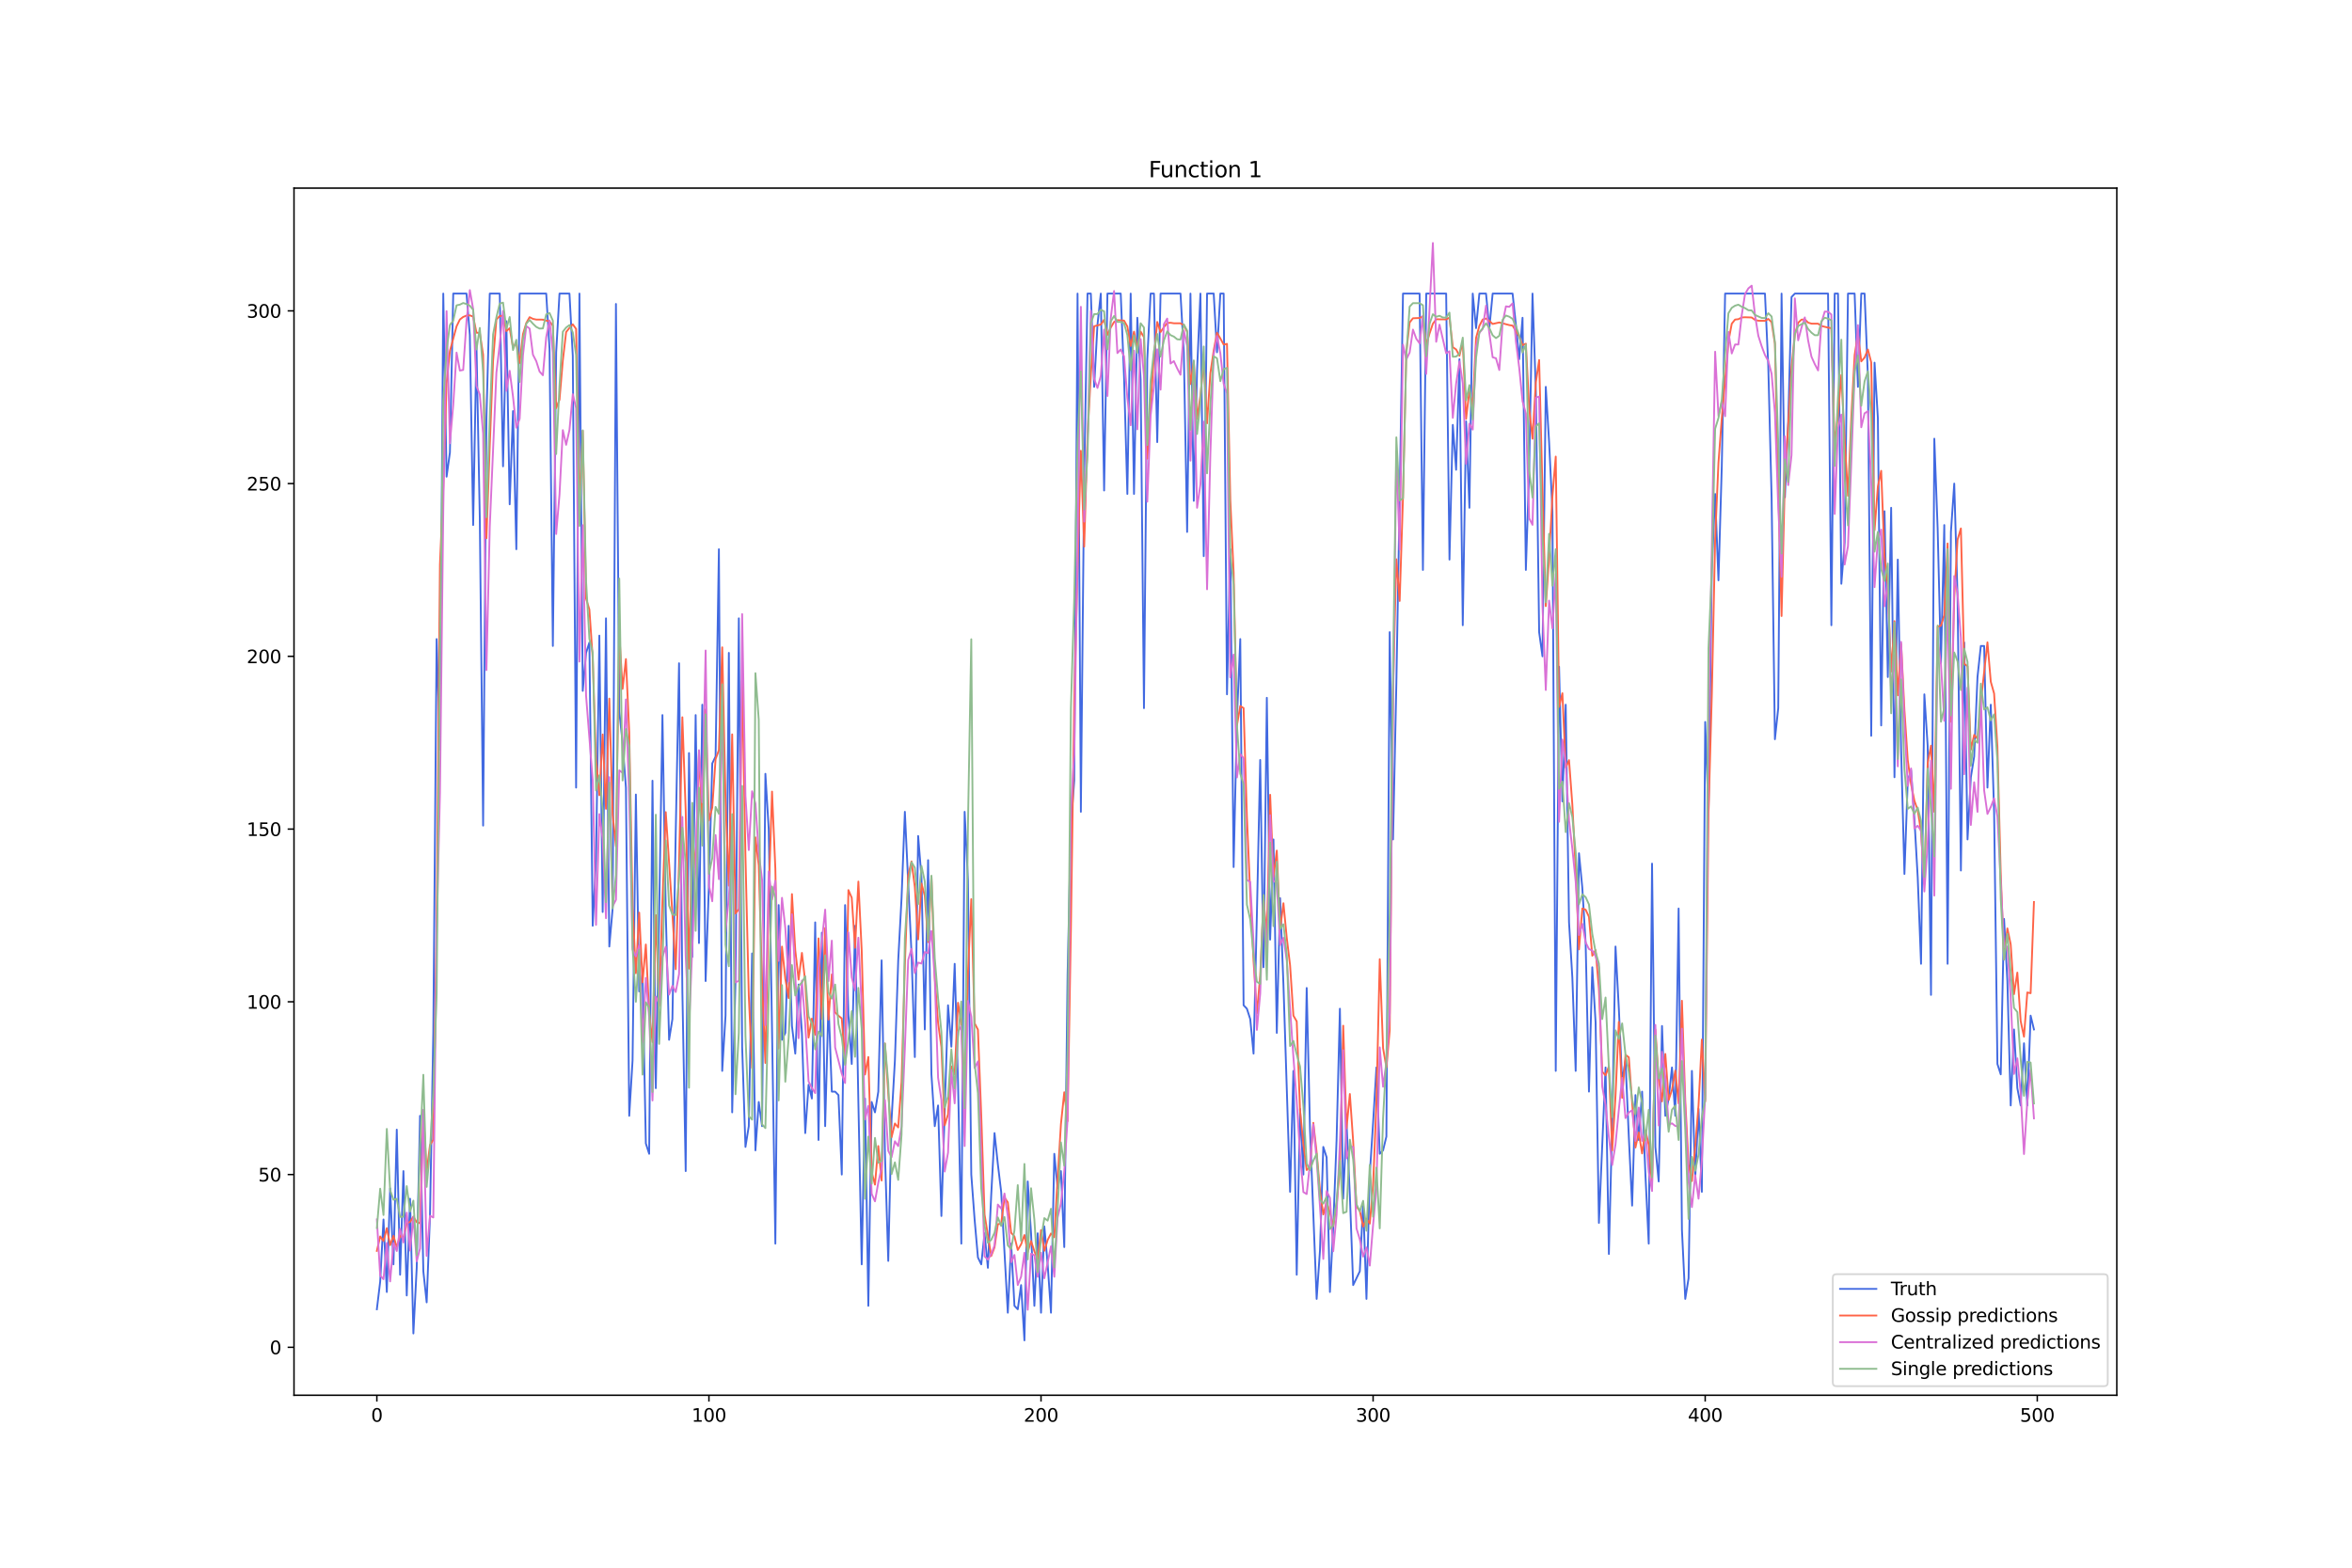 <?xml version="1.0" encoding="utf-8" standalone="no"?>
<!DOCTYPE svg PUBLIC "-//W3C//DTD SVG 1.1//EN"
  "http://www.w3.org/Graphics/SVG/1.1/DTD/svg11.dtd">
<svg xmlns:xlink="http://www.w3.org/1999/xlink" width="1296pt" height="864pt" viewBox="0 0 1296 864" xmlns="http://www.w3.org/2000/svg" version="1.1">
 <defs>
  <style type="text/css">*{stroke-linejoin: round; stroke-linecap: butt}</style>
 </defs>
 <g id="figure_1">
  <g id="patch_1">
   <path d="M 0 864 
L 1296 864 
L 1296 0 
L 0 0 
z
" style="fill: #ffffff"/>
  </g>
  <g id="axes_1">
   <g id="patch_2">
    <path d="M 162 768.96 
L 1166.4 768.96 
L 1166.4 103.68 
L 162 103.68 
z
" style="fill: #ffffff"/>
   </g>
   <g id="matplotlib.axis_1">
    <g id="xtick_1">
     <g id="line2d_1">
      <defs>
       <path id="m1a3f1b894c" d="M 0 0 
L 0 3.5 
" style="stroke: #000000; stroke-width: 0.8"/>
      </defs>
      <g>
       <use xlink:href="#m1a3f1b894c" x="207.655" y="768.96" style="stroke: #000000; stroke-width: 0.8"/>
      </g>
     </g>
     <g id="text_1">
      <!-- 0 -->
      <g transform="translate(204.473 783.558) scale(0.1 -0.1)">
       <defs>
        <path id="DejaVuSans-30" d="M 2034 4250 
Q 1547 4250 1301 3770 
Q 1056 3291 1056 2328 
Q 1056 1369 1301 889 
Q 1547 409 2034 409 
Q 2525 409 2770 889 
Q 3016 1369 3016 2328 
Q 3016 3291 2770 3770 
Q 2525 4250 2034 4250 
z
M 2034 4750 
Q 2819 4750 3233 4129 
Q 3647 3509 3647 2328 
Q 3647 1150 3233 529 
Q 2819 -91 2034 -91 
Q 1250 -91 836 529 
Q 422 1150 422 2328 
Q 422 3509 836 4129 
Q 1250 4750 2034 4750 
z
" transform="scale(0.016)"/>
       </defs>
       <use xlink:href="#DejaVuSans-30"/>
      </g>
     </g>
    </g>
    <g id="xtick_2">
     <g id="line2d_2">
      <g>
       <use xlink:href="#m1a3f1b894c" x="390.639" y="768.96" style="stroke: #000000; stroke-width: 0.8"/>
      </g>
     </g>
     <g id="text_2">
      <!-- 100 -->
      <g transform="translate(381.095 783.558) scale(0.1 -0.1)">
       <defs>
        <path id="DejaVuSans-31" d="M 794 531 
L 1825 531 
L 1825 4091 
L 703 3866 
L 703 4441 
L 1819 4666 
L 2450 4666 
L 2450 531 
L 3481 531 
L 3481 0 
L 794 0 
L 794 531 
z
" transform="scale(0.016)"/>
       </defs>
       <use xlink:href="#DejaVuSans-31"/>
       <use xlink:href="#DejaVuSans-30" x="63.623"/>
       <use xlink:href="#DejaVuSans-30" x="127.246"/>
      </g>
     </g>
    </g>
    <g id="xtick_3">
     <g id="line2d_3">
      <g>
       <use xlink:href="#m1a3f1b894c" x="573.623" y="768.96" style="stroke: #000000; stroke-width: 0.8"/>
      </g>
     </g>
     <g id="text_3">
      <!-- 200 -->
      <g transform="translate(564.079 783.558) scale(0.1 -0.1)">
       <defs>
        <path id="DejaVuSans-32" d="M 1228 531 
L 3431 531 
L 3431 0 
L 469 0 
L 469 531 
Q 828 903 1448 1529 
Q 2069 2156 2228 2338 
Q 2531 2678 2651 2914 
Q 2772 3150 2772 3378 
Q 2772 3750 2511 3984 
Q 2250 4219 1831 4219 
Q 1534 4219 1204 4116 
Q 875 4013 500 3803 
L 500 4441 
Q 881 4594 1212 4672 
Q 1544 4750 1819 4750 
Q 2544 4750 2975 4387 
Q 3406 4025 3406 3419 
Q 3406 3131 3298 2873 
Q 3191 2616 2906 2266 
Q 2828 2175 2409 1742 
Q 1991 1309 1228 531 
z
" transform="scale(0.016)"/>
       </defs>
       <use xlink:href="#DejaVuSans-32"/>
       <use xlink:href="#DejaVuSans-30" x="63.623"/>
       <use xlink:href="#DejaVuSans-30" x="127.246"/>
      </g>
     </g>
    </g>
    <g id="xtick_4">
     <g id="line2d_4">
      <g>
       <use xlink:href="#m1a3f1b894c" x="756.607" y="768.96" style="stroke: #000000; stroke-width: 0.8"/>
      </g>
     </g>
     <g id="text_4">
      <!-- 300 -->
      <g transform="translate(747.063 783.558) scale(0.1 -0.1)">
       <defs>
        <path id="DejaVuSans-33" d="M 2597 2516 
Q 3050 2419 3304 2112 
Q 3559 1806 3559 1356 
Q 3559 666 3084 287 
Q 2609 -91 1734 -91 
Q 1441 -91 1130 -33 
Q 819 25 488 141 
L 488 750 
Q 750 597 1062 519 
Q 1375 441 1716 441 
Q 2309 441 2620 675 
Q 2931 909 2931 1356 
Q 2931 1769 2642 2001 
Q 2353 2234 1838 2234 
L 1294 2234 
L 1294 2753 
L 1863 2753 
Q 2328 2753 2575 2939 
Q 2822 3125 2822 3475 
Q 2822 3834 2567 4026 
Q 2313 4219 1838 4219 
Q 1578 4219 1281 4162 
Q 984 4106 628 3988 
L 628 4550 
Q 988 4650 1302 4700 
Q 1616 4750 1894 4750 
Q 2613 4750 3031 4423 
Q 3450 4097 3450 3541 
Q 3450 3153 3228 2886 
Q 3006 2619 2597 2516 
z
" transform="scale(0.016)"/>
       </defs>
       <use xlink:href="#DejaVuSans-33"/>
       <use xlink:href="#DejaVuSans-30" x="63.623"/>
       <use xlink:href="#DejaVuSans-30" x="127.246"/>
      </g>
     </g>
    </g>
    <g id="xtick_5">
     <g id="line2d_5">
      <g>
       <use xlink:href="#m1a3f1b894c" x="939.591" y="768.96" style="stroke: #000000; stroke-width: 0.8"/>
      </g>
     </g>
     <g id="text_5">
      <!-- 400 -->
      <g transform="translate(930.047 783.558) scale(0.1 -0.1)">
       <defs>
        <path id="DejaVuSans-34" d="M 2419 4116 
L 825 1625 
L 2419 1625 
L 2419 4116 
z
M 2253 4666 
L 3047 4666 
L 3047 1625 
L 3713 1625 
L 3713 1100 
L 3047 1100 
L 3047 0 
L 2419 0 
L 2419 1100 
L 313 1100 
L 313 1709 
L 2253 4666 
z
" transform="scale(0.016)"/>
       </defs>
       <use xlink:href="#DejaVuSans-34"/>
       <use xlink:href="#DejaVuSans-30" x="63.623"/>
       <use xlink:href="#DejaVuSans-30" x="127.246"/>
      </g>
     </g>
    </g>
    <g id="xtick_6">
     <g id="line2d_6">
      <g>
       <use xlink:href="#m1a3f1b894c" x="1122.575" y="768.96" style="stroke: #000000; stroke-width: 0.8"/>
      </g>
     </g>
     <g id="text_6">
      <!-- 500 -->
      <g transform="translate(1113.032 783.558) scale(0.1 -0.1)">
       <defs>
        <path id="DejaVuSans-35" d="M 691 4666 
L 3169 4666 
L 3169 4134 
L 1269 4134 
L 1269 2991 
Q 1406 3038 1543 3061 
Q 1681 3084 1819 3084 
Q 2600 3084 3056 2656 
Q 3513 2228 3513 1497 
Q 3513 744 3044 326 
Q 2575 -91 1722 -91 
Q 1428 -91 1123 -41 
Q 819 9 494 109 
L 494 744 
Q 775 591 1075 516 
Q 1375 441 1709 441 
Q 2250 441 2565 725 
Q 2881 1009 2881 1497 
Q 2881 1984 2565 2268 
Q 2250 2553 1709 2553 
Q 1456 2553 1204 2497 
Q 953 2441 691 2322 
L 691 4666 
z
" transform="scale(0.016)"/>
       </defs>
       <use xlink:href="#DejaVuSans-35"/>
       <use xlink:href="#DejaVuSans-30" x="63.623"/>
       <use xlink:href="#DejaVuSans-30" x="127.246"/>
      </g>
     </g>
    </g>
   </g>
   <g id="matplotlib.axis_2">
    <g id="ytick_1">
     <g id="line2d_7">
      <defs>
       <path id="mc09dfc2cda" d="M 0 0 
L -3.5 0 
" style="stroke: #000000; stroke-width: 0.8"/>
      </defs>
      <g>
       <use xlink:href="#mc09dfc2cda" x="162" y="742.528" style="stroke: #000000; stroke-width: 0.8"/>
      </g>
     </g>
     <g id="text_7">
      <!-- 0 -->
      <g transform="translate(148.637 746.327) scale(0.1 -0.1)">
       <use xlink:href="#DejaVuSans-30"/>
      </g>
     </g>
    </g>
    <g id="ytick_2">
     <g id="line2d_8">
      <g>
       <use xlink:href="#mc09dfc2cda" x="162" y="647.327" style="stroke: #000000; stroke-width: 0.8"/>
      </g>
     </g>
     <g id="text_8">
      <!-- 50 -->
      <g transform="translate(142.275 651.126) scale(0.1 -0.1)">
       <use xlink:href="#DejaVuSans-35"/>
       <use xlink:href="#DejaVuSans-30" x="63.623"/>
      </g>
     </g>
    </g>
    <g id="ytick_3">
     <g id="line2d_9">
      <g>
       <use xlink:href="#mc09dfc2cda" x="162" y="552.126" style="stroke: #000000; stroke-width: 0.8"/>
      </g>
     </g>
     <g id="text_9">
      <!-- 100 -->
      <g transform="translate(135.912 555.925) scale(0.1 -0.1)">
       <use xlink:href="#DejaVuSans-31"/>
       <use xlink:href="#DejaVuSans-30" x="63.623"/>
       <use xlink:href="#DejaVuSans-30" x="127.246"/>
      </g>
     </g>
    </g>
    <g id="ytick_4">
     <g id="line2d_10">
      <g>
       <use xlink:href="#mc09dfc2cda" x="162" y="456.924" style="stroke: #000000; stroke-width: 0.8"/>
      </g>
     </g>
     <g id="text_10">
      <!-- 150 -->
      <g transform="translate(135.912 460.724) scale(0.1 -0.1)">
       <use xlink:href="#DejaVuSans-31"/>
       <use xlink:href="#DejaVuSans-35" x="63.623"/>
       <use xlink:href="#DejaVuSans-30" x="127.246"/>
      </g>
     </g>
    </g>
    <g id="ytick_5">
     <g id="line2d_11">
      <g>
       <use xlink:href="#mc09dfc2cda" x="162" y="361.723" style="stroke: #000000; stroke-width: 0.8"/>
      </g>
     </g>
     <g id="text_11">
      <!-- 200 -->
      <g transform="translate(135.912 365.523) scale(0.1 -0.1)">
       <use xlink:href="#DejaVuSans-32"/>
       <use xlink:href="#DejaVuSans-30" x="63.623"/>
       <use xlink:href="#DejaVuSans-30" x="127.246"/>
      </g>
     </g>
    </g>
    <g id="ytick_6">
     <g id="line2d_12">
      <g>
       <use xlink:href="#mc09dfc2cda" x="162" y="266.522" style="stroke: #000000; stroke-width: 0.8"/>
      </g>
     </g>
     <g id="text_12">
      <!-- 250 -->
      <g transform="translate(135.912 270.321) scale(0.1 -0.1)">
       <use xlink:href="#DejaVuSans-32"/>
       <use xlink:href="#DejaVuSans-35" x="63.623"/>
       <use xlink:href="#DejaVuSans-30" x="127.246"/>
      </g>
     </g>
    </g>
    <g id="ytick_7">
     <g id="line2d_13">
      <g>
       <use xlink:href="#mc09dfc2cda" x="162" y="171.321" style="stroke: #000000; stroke-width: 0.8"/>
      </g>
     </g>
     <g id="text_13">
      <!-- 300 -->
      <g transform="translate(135.912 175.12) scale(0.1 -0.1)">
       <use xlink:href="#DejaVuSans-33"/>
       <use xlink:href="#DejaVuSans-30" x="63.623"/>
       <use xlink:href="#DejaVuSans-30" x="127.246"/>
      </g>
     </g>
    </g>
   </g>
   <g id="line2d_14">
    <path d="M 207.655 721.584 
L 209.484 706.352 
L 211.314 672.079 
L 213.144 712.064 
L 214.974 654.943 
L 216.804 696.831 
L 218.634 622.575 
L 220.463 702.544 
L 222.293 645.423 
L 224.123 713.968 
L 225.953 660.655 
L 227.783 734.912 
L 229.613 698.736 
L 231.442 614.958 
L 233.272 700.64 
L 235.102 717.776 
L 236.932 670.175 
L 238.762 569.262 
L 240.592 352.203 
L 242.422 413.132 
L 244.251 161.801 
L 246.081 262.714 
L 247.911 249.386 
L 249.741 161.801 
L 257.06 161.801 
L 258.89 184.649 
L 260.72 289.37 
L 262.55 190.361 
L 264.38 285.562 
L 266.209 455.02 
L 268.039 230.346 
L 269.869 161.801 
L 275.359 161.801 
L 277.189 257.002 
L 279.018 177.033 
L 280.848 277.946 
L 282.678 226.538 
L 284.508 302.699 
L 286.338 161.801 
L 300.976 161.801 
L 302.806 192.265 
L 304.636 356.011 
L 306.466 194.169 
L 308.296 161.801 
L 313.785 161.801 
L 315.615 196.073 
L 317.445 434.076 
L 319.275 161.801 
L 321.105 380.764 
L 322.935 359.819 
L 324.764 354.107 
L 326.594 510.237 
L 328.424 474.061 
L 330.254 350.299 
L 332.084 502.621 
L 333.914 340.779 
L 335.743 521.661 
L 337.573 500.717 
L 339.403 167.513 
L 341.233 392.188 
L 343.063 409.324 
L 344.893 434.076 
L 346.723 614.958 
L 348.552 584.494 
L 350.382 437.884 
L 352.212 546.414 
L 354.042 536.893 
L 355.872 630.191 
L 357.702 635.903 
L 359.531 430.268 
L 361.361 599.726 
L 363.191 504.525 
L 365.021 394.092 
L 366.851 502.621 
L 368.681 573.07 
L 370.51 561.646 
L 372.34 458.829 
L 374.17 365.531 
L 376 546.414 
L 377.83 645.423 
L 379.66 415.036 
L 381.489 527.373 
L 383.319 394.092 
L 385.149 519.757 
L 386.979 388.38 
L 388.809 540.702 
L 390.639 487.389 
L 392.469 420.748 
L 394.298 416.94 
L 396.128 302.699 
L 397.958 590.206 
L 399.788 559.742 
L 401.618 359.819 
L 403.448 613.054 
L 405.277 540.702 
L 407.107 340.779 
L 408.937 576.878 
L 410.767 632.095 
L 412.597 620.671 
L 414.427 525.469 
L 416.256 633.999 
L 418.086 607.342 
L 419.916 620.671 
L 421.746 426.46 
L 423.576 456.924 
L 425.406 567.358 
L 427.236 685.407 
L 429.065 498.813 
L 430.895 573.07 
L 432.725 569.262 
L 434.555 510.237 
L 436.385 565.454 
L 438.215 580.686 
L 440.044 542.606 
L 441.874 569.262 
L 443.704 624.479 
L 445.534 597.822 
L 447.364 605.438 
L 449.194 508.333 
L 451.023 628.287 
L 452.853 514.045 
L 454.683 620.671 
L 456.513 552.126 
L 458.343 601.63 
L 460.173 601.63 
L 462.003 603.534 
L 463.832 647.327 
L 465.662 498.813 
L 467.492 559.742 
L 469.322 586.398 
L 471.152 510.237 
L 472.982 607.342 
L 474.811 696.831 
L 476.641 605.438 
L 478.471 719.68 
L 480.301 607.342 
L 482.131 613.054 
L 483.961 601.63 
L 485.79 529.277 
L 487.62 635.903 
L 489.45 694.927 
L 491.28 616.862 
L 493.11 584.494 
L 494.94 529.277 
L 496.77 495.005 
L 498.599 447.404 
L 502.259 525.469 
L 504.089 582.59 
L 505.919 460.733 
L 507.749 483.581 
L 509.578 567.358 
L 511.408 474.061 
L 513.238 592.11 
L 515.068 620.671 
L 516.898 609.246 
L 518.728 670.175 
L 522.387 554.03 
L 524.217 576.878 
L 526.047 531.181 
L 527.877 595.918 
L 529.707 685.407 
L 531.536 447.404 
L 533.366 485.485 
L 535.196 647.327 
L 537.026 672.079 
L 538.856 693.023 
L 540.686 696.831 
L 542.516 679.695 
L 544.345 698.736 
L 546.175 658.751 
L 548.005 624.479 
L 549.835 641.615 
L 551.665 656.847 
L 555.324 723.488 
L 557.154 685.407 
L 558.984 719.68 
L 560.814 721.584 
L 562.644 708.256 
L 564.474 738.72 
L 566.303 651.135 
L 568.133 679.695 
L 569.963 719.68 
L 571.793 679.695 
L 573.623 723.488 
L 575.453 675.887 
L 577.283 696.831 
L 579.112 723.488 
L 580.942 635.903 
L 582.772 654.943 
L 584.602 645.423 
L 586.432 687.311 
L 588.262 536.893 
L 590.091 455.02 
L 591.921 430.268 
L 593.751 161.801 
L 595.581 447.404 
L 597.411 262.714 
L 599.241 161.801 
L 601.07 161.801 
L 602.9 213.209 
L 604.73 178.937 
L 606.56 161.801 
L 608.39 270.33 
L 610.22 161.801 
L 617.539 161.801 
L 619.369 207.497 
L 621.199 272.234 
L 623.029 161.801 
L 624.858 272.234 
L 626.688 175.129 
L 628.518 209.401 
L 630.348 390.284 
L 632.178 197.977 
L 634.008 161.801 
L 635.837 161.801 
L 637.667 243.674 
L 639.497 161.801 
L 650.476 161.801 
L 652.306 194.169 
L 654.136 293.178 
L 655.966 161.801 
L 657.796 276.042 
L 659.625 203.689 
L 661.455 161.801 
L 663.285 306.507 
L 665.115 161.801 
L 668.775 161.801 
L 670.604 194.169 
L 672.434 161.801 
L 674.264 161.801 
L 676.094 382.668 
L 677.924 302.699 
L 679.754 477.869 
L 681.583 395.996 
L 683.413 352.203 
L 685.243 554.03 
L 687.073 555.934 
L 688.903 561.646 
L 690.733 580.686 
L 692.563 504.525 
L 694.392 418.844 
L 696.222 533.085 
L 698.052 384.572 
L 699.882 517.853 
L 701.712 462.637 
L 703.542 569.262 
L 705.371 495.005 
L 707.201 542.606 
L 710.861 656.847 
L 712.691 590.206 
L 714.521 702.544 
L 716.35 611.15 
L 718.18 647.327 
L 720.01 544.51 
L 721.84 622.575 
L 725.5 715.872 
L 727.33 689.215 
L 729.159 632.095 
L 730.989 637.807 
L 732.819 712.064 
L 734.649 675.887 
L 736.479 628.287 
L 738.309 555.934 
L 740.138 660.655 
L 741.968 618.767 
L 743.798 658.751 
L 745.628 708.256 
L 749.288 700.64 
L 751.117 662.559 
L 752.947 715.872 
L 754.777 647.327 
L 756.607 618.767 
L 758.437 588.302 
L 760.267 635.903 
L 762.097 633.999 
L 763.926 626.383 
L 765.756 348.395 
L 767.586 462.637 
L 769.416 376.955 
L 771.246 274.138 
L 773.076 161.801 
L 782.225 161.801 
L 784.055 314.123 
L 785.884 161.801 
L 796.864 161.801 
L 798.693 308.411 
L 800.523 234.154 
L 802.353 258.906 
L 804.183 197.977 
L 806.013 344.587 
L 807.843 232.25 
L 809.672 279.85 
L 811.502 161.801 
L 813.332 180.841 
L 815.162 161.801 
L 818.822 161.801 
L 820.651 180.841 
L 822.481 161.801 
L 833.46 161.801 
L 835.29 178.937 
L 837.12 197.977 
L 838.95 175.129 
L 840.78 314.123 
L 842.61 258.906 
L 844.439 161.801 
L 846.269 215.113 
L 848.099 348.395 
L 849.929 361.723 
L 851.759 213.209 
L 853.589 243.674 
L 855.418 281.754 
L 857.248 590.206 
L 859.078 367.435 
L 860.908 441.692 
L 862.738 388.38 
L 864.568 508.333 
L 866.397 538.798 
L 868.227 590.206 
L 870.057 470.253 
L 871.887 489.293 
L 873.717 519.757 
L 875.547 601.63 
L 877.377 533.085 
L 879.206 563.55 
L 881.036 673.983 
L 884.696 588.302 
L 886.526 691.119 
L 888.356 618.767 
L 890.185 521.661 
L 892.015 555.934 
L 893.845 595.918 
L 895.675 584.494 
L 897.505 626.383 
L 899.335 664.463 
L 901.164 603.534 
L 902.994 628.287 
L 904.824 601.63 
L 906.654 647.327 
L 908.484 685.407 
L 910.314 475.965 
L 912.144 632.095 
L 913.973 651.135 
L 915.803 565.454 
L 917.633 614.958 
L 919.463 605.438 
L 921.293 588.302 
L 923.123 614.958 
L 924.952 500.717 
L 926.782 677.791 
L 928.612 715.872 
L 930.442 704.448 
L 932.272 590.206 
L 934.102 649.231 
L 935.931 611.15 
L 937.761 656.847 
L 939.591 397.9 
L 941.421 447.404 
L 943.251 314.123 
L 945.081 272.234 
L 946.911 319.835 
L 948.74 257.002 
L 950.57 161.801 
L 972.528 161.801 
L 974.358 201.785 
L 976.188 274.138 
L 978.018 407.42 
L 979.848 390.284 
L 981.678 161.801 
L 983.507 274.138 
L 985.337 232.25 
L 987.167 163.705 
L 988.997 161.801 
L 1007.295 161.801 
L 1009.125 344.587 
L 1010.955 161.801 
L 1012.785 161.801 
L 1014.615 321.739 
L 1016.444 298.891 
L 1018.274 161.801 
L 1021.934 161.801 
L 1023.764 213.209 
L 1025.594 161.801 
L 1027.424 161.801 
L 1029.253 207.497 
L 1031.083 405.516 
L 1032.913 199.881 
L 1034.743 230.346 
L 1036.573 399.804 
L 1038.403 281.754 
L 1040.232 373.147 
L 1042.062 279.85 
L 1043.892 428.364 
L 1045.722 308.411 
L 1047.552 413.132 
L 1049.382 481.677 
L 1051.211 430.268 
L 1053.041 424.556 
L 1054.871 451.212 
L 1056.701 483.581 
L 1058.531 531.181 
L 1060.361 382.668 
L 1062.191 411.228 
L 1064.02 548.318 
L 1065.85 241.77 
L 1067.68 291.274 
L 1069.51 365.531 
L 1071.34 289.37 
L 1073.17 531.181 
L 1074.999 293.178 
L 1076.829 266.522 
L 1078.659 329.355 
L 1080.489 479.773 
L 1082.319 354.107 
L 1084.149 462.637 
L 1085.978 428.364 
L 1087.808 416.94 
L 1089.638 373.147 
L 1091.468 356.011 
L 1093.298 356.011 
L 1095.128 434.076 
L 1096.958 388.38 
L 1098.787 447.404 
L 1100.617 586.398 
L 1102.447 592.11 
L 1104.277 506.429 
L 1106.107 540.702 
L 1107.937 609.246 
L 1109.766 567.358 
L 1111.596 599.726 
L 1113.426 609.246 
L 1115.256 574.974 
L 1117.086 609.246 
L 1118.916 559.742 
L 1120.745 567.358 
L 1120.745 567.358 
" clip-path="url(#p9885f493bb)" style="fill: none; stroke: #4169e1; stroke-linecap: square"/>
   </g>
   <g id="line2d_15">
    <path d="M 207.655 689.406 
L 209.484 681.424 
L 211.314 683.954 
L 213.144 676.854 
L 214.974 686.237 
L 216.804 681.07 
L 218.634 687.476 
L 220.463 680.919 
L 222.293 682.349 
L 224.123 674.19 
L 225.953 673.436 
L 227.783 670.495 
L 229.613 673.585 
L 231.442 674.205 
L 233.272 613.353 
L 235.102 645.646 
L 236.932 631.07 
L 238.762 628.131 
L 240.592 507.579 
L 242.422 311.085 
L 244.251 268.844 
L 246.081 211.318 
L 247.911 193.441 
L 251.571 179.866 
L 253.401 176.079 
L 255.23 174.673 
L 257.06 173.937 
L 258.89 173.814 
L 260.72 174.493 
L 262.55 183.372 
L 264.38 183.46 
L 266.209 195.532 
L 268.039 296.67 
L 269.869 245.717 
L 271.699 198.84 
L 273.529 176.057 
L 275.359 174.14 
L 277.189 174.098 
L 279.018 182.46 
L 280.848 180.892 
L 282.678 191.471 
L 284.508 188.884 
L 286.338 200.073 
L 288.168 184.173 
L 289.997 178.02 
L 291.827 174.801 
L 293.657 175.731 
L 295.487 176.122 
L 299.147 176.159 
L 300.976 176.72 
L 302.806 177.095 
L 304.636 179.518 
L 306.466 224.919 
L 308.296 220.279 
L 310.126 198.677 
L 311.956 183.008 
L 313.785 180.707 
L 315.615 178.74 
L 317.445 181.28 
L 319.275 278.953 
L 321.105 237.42 
L 322.935 329.885 
L 324.764 335.915 
L 326.594 362.712 
L 328.424 418.228 
L 330.254 438.282 
L 332.084 404.79 
L 333.914 445.764 
L 335.743 385.019 
L 337.573 449.031 
L 339.403 466.43 
L 341.233 349.234 
L 343.063 379.679 
L 344.893 363.239 
L 346.723 403.787 
L 348.552 499.583 
L 350.382 536.383 
L 352.212 502.967 
L 354.042 541.389 
L 355.872 520.545 
L 357.702 558.367 
L 359.531 574.338 
L 361.361 504.359 
L 363.191 554.495 
L 365.021 497 
L 366.851 447.585 
L 370.51 503.595 
L 372.34 534.168 
L 374.17 475.899 
L 376 395.302 
L 377.83 446.663 
L 379.66 533.839 
L 381.489 461.196 
L 383.319 478.221 
L 385.149 414.935 
L 386.979 453.414 
L 388.809 391.017 
L 390.639 452.183 
L 392.469 445.075 
L 394.298 418.392 
L 396.128 413.425 
L 397.958 356.753 
L 399.788 441.735 
L 401.618 488.135 
L 403.448 404.728 
L 405.277 503.421 
L 407.107 501.063 
L 408.937 375.311 
L 410.767 472.148 
L 412.597 548.703 
L 414.427 588.612 
L 416.256 461.473 
L 418.086 476.863 
L 419.916 540.959 
L 421.746 585.83 
L 423.576 493.555 
L 425.406 436.263 
L 427.236 478.799 
L 429.065 577.92 
L 430.895 521.699 
L 432.725 539.393 
L 434.555 550.075 
L 436.385 492.755 
L 438.215 523.728 
L 440.044 539.93 
L 441.874 525.168 
L 443.704 541.14 
L 445.534 571.849 
L 447.364 561.411 
L 449.194 570.279 
L 451.023 517.172 
L 452.853 561.625 
L 454.683 511.437 
L 456.513 561.967 
L 458.343 537.025 
L 460.173 557.977 
L 462.003 559.802 
L 463.832 561.305 
L 465.662 586.105 
L 467.492 490.546 
L 469.322 494.767 
L 471.152 522.358 
L 472.982 485.863 
L 474.811 523.856 
L 476.641 592.201 
L 478.471 582.54 
L 480.301 645.986 
L 482.131 652.891 
L 483.961 631.612 
L 485.79 650.619 
L 487.62 575.098 
L 489.45 602.517 
L 491.28 626.73 
L 493.11 619.189 
L 494.94 621.365 
L 496.77 596.293 
L 498.599 531.831 
L 500.429 482.577 
L 502.259 474.747 
L 504.089 488.841 
L 505.919 517.752 
L 507.749 486.961 
L 509.578 493.679 
L 511.408 519.206 
L 513.238 483.099 
L 515.068 538.677 
L 516.898 563.762 
L 518.728 577.005 
L 520.557 620.155 
L 522.387 614.173 
L 524.217 587.727 
L 526.047 592.2 
L 527.877 552.654 
L 529.707 564.107 
L 531.536 601.853 
L 533.366 536.106 
L 535.196 495.55 
L 537.026 563.944 
L 538.856 567.469 
L 540.686 614.643 
L 542.516 669.358 
L 546.175 692.237 
L 548.005 687.446 
L 549.835 674.645 
L 551.665 674.449 
L 553.495 659.981 
L 555.324 662.656 
L 557.154 679.402 
L 558.984 681.46 
L 560.814 688.913 
L 562.644 685.773 
L 564.474 680.666 
L 566.303 690.043 
L 568.133 684.011 
L 569.963 689.566 
L 571.793 694.23 
L 573.623 677.981 
L 575.453 689.333 
L 577.283 683.398 
L 579.112 679.796 
L 580.942 681.895 
L 582.772 649.51 
L 584.602 619.514 
L 586.432 601.976 
L 588.262 617.898 
L 590.091 511.642 
L 591.921 387.004 
L 593.751 312.926 
L 595.581 248.428 
L 597.411 301.271 
L 599.241 240.424 
L 601.07 206.464 
L 602.9 179.816 
L 606.56 178.857 
L 608.39 176.22 
L 610.22 184.517 
L 612.05 180.527 
L 613.879 177.441 
L 615.709 176.448 
L 619.369 176.693 
L 621.199 179.94 
L 623.029 190.681 
L 624.858 182.789 
L 626.688 191.993 
L 628.518 182.747 
L 630.348 185.832 
L 632.178 252.792 
L 634.008 222.673 
L 635.837 196.679 
L 637.667 177.424 
L 639.497 183.001 
L 641.327 180.352 
L 643.157 178.005 
L 644.987 177.876 
L 646.817 178.165 
L 650.476 178.182 
L 652.306 179.297 
L 654.136 182.848 
L 655.966 211.663 
L 657.796 199.271 
L 659.625 230.968 
L 661.455 218.051 
L 663.285 199.423 
L 665.115 233.311 
L 666.945 205.661 
L 668.775 193.135 
L 670.604 183.403 
L 672.434 186.523 
L 674.264 189.916 
L 676.094 189.51 
L 677.924 275.629 
L 679.754 315.652 
L 681.583 399.765 
L 683.413 389.088 
L 685.243 390.241 
L 687.073 450.303 
L 688.903 492.815 
L 690.733 529.644 
L 692.563 558.541 
L 694.392 537.833 
L 696.222 495.375 
L 698.052 515.588 
L 699.882 438.027 
L 701.712 483.408 
L 703.542 468.774 
L 705.371 511.939 
L 707.201 497.789 
L 709.031 516.896 
L 710.861 532.006 
L 712.691 559.75 
L 714.521 562.916 
L 716.35 612.012 
L 718.18 630.689 
L 720.01 644.855 
L 721.84 643.092 
L 723.67 618.821 
L 725.5 635.17 
L 727.33 655.981 
L 729.159 669.33 
L 730.989 662.56 
L 732.819 668.321 
L 734.649 675.687 
L 736.479 664.219 
L 738.309 644.319 
L 740.138 565.292 
L 741.968 621.86 
L 743.798 602.923 
L 745.628 629.071 
L 747.458 665.041 
L 749.288 667.369 
L 751.117 676.01 
L 752.947 671.672 
L 754.777 674.385 
L 756.607 653.226 
L 758.437 607.592 
L 760.267 528.64 
L 762.097 577.65 
L 763.926 588.252 
L 765.756 568.003 
L 767.586 380.204 
L 769.416 308.217 
L 771.246 331.205 
L 773.076 273.963 
L 774.905 194.06 
L 776.735 177.734 
L 778.565 175.403 
L 782.225 175.25 
L 784.055 174.424 
L 785.884 190.205 
L 787.714 183.772 
L 789.544 178.427 
L 791.374 175.96 
L 796.864 176.027 
L 798.693 175.047 
L 800.523 191.337 
L 802.353 192.596 
L 804.183 196.059 
L 806.013 188.32 
L 807.843 230.862 
L 809.672 215.226 
L 811.502 224.21 
L 813.332 186.274 
L 815.162 179.588 
L 816.992 176.09 
L 818.822 175.542 
L 820.651 176.835 
L 822.481 178.547 
L 826.141 177.708 
L 831.63 179.165 
L 833.46 179.458 
L 837.12 185.48 
L 838.95 190.221 
L 840.78 189.409 
L 842.61 224.912 
L 844.439 241.813 
L 846.269 210.785 
L 848.099 198.402 
L 849.929 269.839 
L 851.759 334.067 
L 853.589 307.609 
L 855.418 273.433 
L 857.248 251.64 
L 859.078 389.599 
L 860.908 382.065 
L 862.738 423.031 
L 864.568 418.935 
L 866.397 443.459 
L 868.227 478.961 
L 870.057 523.233 
L 871.887 500.706 
L 873.717 501.34 
L 875.547 505.257 
L 877.377 526.741 
L 879.206 523.616 
L 881.036 544.99 
L 882.866 590.687 
L 884.696 592.616 
L 886.526 587.725 
L 888.356 634.032 
L 890.185 603.791 
L 892.015 563.174 
L 893.845 605.029 
L 895.675 581.367 
L 897.505 582.696 
L 901.164 632.455 
L 902.994 624.13 
L 904.824 635.702 
L 906.654 622.999 
L 908.484 630.867 
L 910.314 652.88 
L 912.144 567.398 
L 913.973 594.989 
L 915.803 607.012 
L 917.633 580.859 
L 919.463 606.211 
L 921.293 600.651 
L 923.123 590.033 
L 924.952 608.136 
L 926.782 551.55 
L 928.612 606.606 
L 930.442 641.841 
L 932.272 650.923 
L 934.102 631.794 
L 935.931 609.103 
L 937.761 572.903 
L 939.591 607.093 
L 941.421 447.925 
L 943.251 382.646 
L 945.081 297.026 
L 946.911 254.939 
L 948.74 230.521 
L 952.4 188.193 
L 954.23 178.412 
L 956.06 176.119 
L 957.89 175.914 
L 959.719 174.96 
L 961.549 174.847 
L 965.209 174.96 
L 967.039 176.288 
L 968.869 176.764 
L 972.528 176.814 
L 974.358 175.764 
L 976.188 177.557 
L 978.018 189.472 
L 979.848 267.37 
L 981.678 339.508 
L 983.507 263.604 
L 985.337 234.515 
L 987.167 202.218 
L 988.997 184.472 
L 990.827 177.88 
L 992.657 176.158 
L 994.486 176.024 
L 996.316 177.805 
L 998.146 178.365 
L 1001.806 178.397 
L 1003.636 179.651 
L 1007.295 180.562 
L 1009.125 180.859 
L 1010.955 245.713 
L 1012.785 228.45 
L 1014.615 206.66 
L 1016.444 242.122 
L 1018.274 273.255 
L 1020.104 230.131 
L 1021.934 195.714 
L 1023.764 184.042 
L 1025.594 199.166 
L 1027.424 197.046 
L 1029.253 192.626 
L 1031.083 199.702 
L 1032.913 292.263 
L 1034.743 268.179 
L 1036.573 259.471 
L 1038.403 306.359 
L 1040.232 324.711 
L 1042.062 370.119 
L 1043.892 342.328 
L 1045.722 383.211 
L 1047.552 354.795 
L 1049.382 391.303 
L 1051.211 418.961 
L 1053.041 432.219 
L 1054.871 441.283 
L 1056.701 446.548 
L 1058.531 458.403 
L 1060.361 487.005 
L 1062.191 420.491 
L 1064.02 410.954 
L 1065.85 447.436 
L 1067.68 345.362 
L 1069.51 344.841 
L 1071.34 339.03 
L 1073.17 299.519 
L 1074.999 397.819 
L 1076.829 329.416 
L 1078.659 297.46 
L 1080.489 291.226 
L 1082.319 365.827 
L 1084.149 367.146 
L 1085.978 413.217 
L 1087.808 405.022 
L 1089.638 407.144 
L 1091.468 387.011 
L 1095.128 354.016 
L 1096.958 375.711 
L 1098.787 382.199 
L 1100.617 411.493 
L 1102.447 481.288 
L 1104.277 528.768 
L 1106.107 511.674 
L 1107.937 520.485 
L 1109.766 547.925 
L 1111.596 536.022 
L 1113.426 562.698 
L 1115.256 571.358 
L 1117.086 546.972 
L 1118.916 547.394 
L 1120.745 497.126 
L 1120.745 497.126 
" clip-path="url(#p9885f493bb)" style="fill: none; stroke: #ff6347; stroke-linecap: square"/>
   </g>
   <g id="line2d_16">
    <path d="M 207.655 672.041 
L 209.484 703.01 
L 211.314 705.01 
L 213.144 685.023 
L 214.974 706.24 
L 216.804 684.991 
L 218.634 689.481 
L 220.463 677.303 
L 222.293 684.784 
L 224.123 668.312 
L 225.953 689.237 
L 227.783 670.699 
L 229.613 695.155 
L 231.442 688.053 
L 233.272 611.566 
L 235.102 692.181 
L 236.932 670.051 
L 238.762 670.995 
L 240.592 514.226 
L 242.422 436.969 
L 244.251 281.012 
L 246.081 171.492 
L 247.911 244.311 
L 249.741 223.127 
L 251.571 194.332 
L 253.401 204.238 
L 255.23 203.886 
L 257.06 176.989 
L 258.89 159.887 
L 260.72 170.348 
L 262.55 212.763 
L 264.38 217.458 
L 266.209 239.028 
L 268.039 369.328 
L 269.869 290.228 
L 273.529 205.401 
L 275.359 189.606 
L 277.189 171.384 
L 279.018 215.392 
L 280.848 204.363 
L 282.678 218.58 
L 284.508 235.749 
L 286.338 230.8 
L 288.168 195.658 
L 289.997 179.727 
L 291.827 181.065 
L 293.657 195.482 
L 295.487 199.035 
L 297.317 204.779 
L 299.147 206.818 
L 300.976 185.802 
L 302.806 176.608 
L 304.636 194.407 
L 306.466 294.317 
L 308.296 272.584 
L 310.126 237.06 
L 311.956 245.148 
L 313.785 236.985 
L 315.615 217.256 
L 317.445 224.905 
L 319.275 364.634 
L 321.105 289.448 
L 322.935 383.428 
L 326.594 429.976 
L 328.424 509.727 
L 330.254 448.679 
L 332.084 462.361 
L 333.914 506.054 
L 335.743 428.289 
L 337.573 499.498 
L 339.403 495.882 
L 341.233 424.555 
L 343.063 425.926 
L 344.893 385.486 
L 346.723 441.172 
L 348.552 523.327 
L 350.382 527.11 
L 352.212 520.958 
L 354.042 574.377 
L 355.872 538.964 
L 357.702 560.812 
L 359.531 606.503 
L 361.361 549.278 
L 363.191 553.113 
L 365.021 527.387 
L 366.851 521.744 
L 368.681 548.15 
L 370.51 543.258 
L 372.34 546.752 
L 374.17 536.818 
L 376 450.223 
L 377.83 526.683 
L 379.66 566.526 
L 383.319 476.013 
L 385.149 413.46 
L 386.979 442.178 
L 388.809 358.507 
L 390.639 488.014 
L 392.469 496.71 
L 394.298 460.243 
L 396.128 484.541 
L 397.958 385.756 
L 399.788 513.723 
L 401.618 494.549 
L 403.448 465.594 
L 405.277 541.46 
L 407.107 540.541 
L 408.937 338.449 
L 410.767 438.647 
L 412.597 468.49 
L 414.427 436.079 
L 416.256 442.814 
L 418.086 470.008 
L 419.916 484.819 
L 421.746 564.986 
L 423.576 480.274 
L 425.406 495.79 
L 427.236 485.405 
L 429.065 529.57 
L 430.895 494.813 
L 432.725 511.448 
L 434.555 540.921 
L 436.385 503.9 
L 440.044 572.192 
L 441.874 540.386 
L 443.704 564.439 
L 445.534 595.999 
L 447.364 599.64 
L 449.194 602.437 
L 451.023 533.793 
L 452.853 518.82 
L 454.683 501.324 
L 456.513 540.724 
L 458.343 518.42 
L 460.173 577.255 
L 463.832 591.729 
L 465.662 596.891 
L 467.492 513.845 
L 469.322 538.604 
L 471.152 545.801 
L 472.982 516.801 
L 474.811 554.856 
L 476.641 616.946 
L 478.471 609.464 
L 480.301 657.949 
L 482.131 662.085 
L 483.961 651.757 
L 485.79 643.702 
L 487.62 606.287 
L 489.45 634.292 
L 491.28 637.751 
L 493.11 629.007 
L 494.94 631.658 
L 496.77 620.935 
L 498.599 577.663 
L 500.429 529.07 
L 502.259 522.908 
L 504.089 536.263 
L 505.919 530.491 
L 507.749 531.029 
L 509.578 524.702 
L 511.408 525.272 
L 513.238 513.122 
L 515.068 539.237 
L 516.898 593.932 
L 518.728 606.165 
L 520.557 645.68 
L 522.387 635.248 
L 524.217 589.644 
L 526.047 608.079 
L 527.877 568.588 
L 529.707 565.524 
L 531.536 631.629 
L 533.366 551.69 
L 535.196 560.319 
L 537.026 588.622 
L 538.856 584.969 
L 540.686 636.441 
L 542.516 692.429 
L 544.345 694.229 
L 546.175 691.266 
L 548.005 686.409 
L 549.835 663.856 
L 551.665 666.091 
L 553.495 657.794 
L 555.324 670.122 
L 557.154 695.68 
L 558.984 691.651 
L 560.814 708.228 
L 562.644 703.62 
L 564.474 690.435 
L 566.303 721.848 
L 568.133 690.941 
L 569.963 691.77 
L 571.793 703.717 
L 573.623 690.399 
L 575.453 704.509 
L 579.112 686.871 
L 580.942 703.656 
L 582.772 671.023 
L 584.602 663.218 
L 586.432 645.448 
L 588.262 616.735 
L 590.091 445.351 
L 591.921 415.721 
L 593.751 301.729 
L 595.581 169.099 
L 597.411 287.473 
L 599.241 244.72 
L 601.07 171.292 
L 602.9 208.816 
L 604.73 213.819 
L 606.56 207.19 
L 608.39 181.644 
L 610.22 218.258 
L 612.05 175.243 
L 613.879 160.382 
L 615.709 194.599 
L 617.539 192.616 
L 619.369 196.344 
L 621.199 219.306 
L 623.029 234.386 
L 624.858 193.235 
L 626.688 236.614 
L 628.518 186.852 
L 630.348 207.108 
L 632.178 276.512 
L 634.008 229.048 
L 635.837 212.773 
L 637.667 192.488 
L 639.497 214.732 
L 641.327 178.665 
L 643.157 175.575 
L 644.987 200.373 
L 646.817 199.013 
L 648.646 202.992 
L 650.476 206.537 
L 652.306 182.104 
L 654.136 190.703 
L 655.966 253.891 
L 657.796 204.223 
L 659.625 279.858 
L 661.455 266.999 
L 663.285 232.375 
L 665.115 324.774 
L 666.945 249.845 
L 668.775 195.321 
L 670.604 185.21 
L 672.434 194.74 
L 674.264 211.484 
L 676.094 216.756 
L 677.924 373.346 
L 679.754 360.753 
L 681.583 428.488 
L 683.413 415.593 
L 685.243 417.88 
L 687.073 485 
L 688.903 486.031 
L 690.733 519.896 
L 692.563 567.616 
L 694.392 547.648 
L 696.222 494.685 
L 698.052 529.215 
L 699.882 449.28 
L 701.712 485.477 
L 703.542 486.773 
L 705.371 520.811 
L 707.201 516.829 
L 709.031 529.31 
L 712.691 582.59 
L 714.521 606.988 
L 716.35 636.035 
L 718.18 656.98 
L 720.01 658.09 
L 721.84 641.214 
L 723.67 619.64 
L 725.5 639.337 
L 727.33 664.889 
L 729.159 693.833 
L 730.989 656.395 
L 732.819 660.184 
L 734.649 689.605 
L 736.479 669.397 
L 738.309 629.461 
L 740.138 578.837 
L 741.968 638.404 
L 743.798 631.631 
L 745.628 632.194 
L 747.458 677.043 
L 749.288 683.04 
L 751.117 692.576 
L 752.947 687.494 
L 754.777 697.513 
L 756.607 675.049 
L 758.437 655.253 
L 760.267 577.243 
L 762.097 598.923 
L 763.926 585.488 
L 765.756 558.354 
L 767.586 391.023 
L 769.416 248.724 
L 771.246 303.015 
L 773.076 189.959 
L 774.905 198.124 
L 776.735 194.293 
L 778.565 181.641 
L 780.395 186.67 
L 782.225 189.218 
L 784.055 173.927 
L 785.884 206.088 
L 789.544 133.92 
L 791.374 188.358 
L 793.204 178.944 
L 796.864 194.717 
L 798.693 193.599 
L 800.523 230.264 
L 802.353 211.484 
L 804.183 199.171 
L 806.013 211.179 
L 807.843 255.641 
L 809.672 233.506 
L 811.502 236.761 
L 813.332 190.953 
L 815.162 183.469 
L 816.992 181.269 
L 818.822 168.461 
L 820.651 183.673 
L 822.481 196.888 
L 824.311 197.464 
L 826.141 203.929 
L 827.971 177.94 
L 829.801 168.833 
L 831.63 169.086 
L 833.46 167.19 
L 835.29 188.211 
L 837.12 202.692 
L 838.95 221.168 
L 840.78 227.881 
L 842.61 285.704 
L 844.439 289.25 
L 846.269 219.166 
L 848.099 218.543 
L 849.929 333.919 
L 851.759 380.283 
L 853.589 331.009 
L 855.418 346.304 
L 857.248 316.243 
L 859.078 452.906 
L 860.908 407.578 
L 862.738 421.049 
L 864.568 452.07 
L 866.397 467.784 
L 868.227 485.845 
L 870.057 515.336 
L 871.887 509.132 
L 873.717 519.391 
L 875.547 523.025 
L 877.377 523.902 
L 879.206 526.976 
L 881.036 533.062 
L 882.866 598.88 
L 884.696 609.067 
L 886.526 626.761 
L 888.356 642.084 
L 890.185 630.568 
L 892.015 611.499 
L 893.845 594.058 
L 895.675 616.222 
L 897.505 613.087 
L 899.335 611.913 
L 901.164 628.793 
L 902.994 610.402 
L 904.824 628.778 
L 906.654 623.737 
L 908.484 645.871 
L 910.314 656.424 
L 912.144 564.857 
L 913.973 620.324 
L 915.803 579.662 
L 917.633 593.623 
L 919.463 619.875 
L 921.293 619.099 
L 923.123 620.548 
L 924.952 620.888 
L 926.782 566.931 
L 928.612 611.109 
L 930.442 651.099 
L 932.272 665.287 
L 934.102 647.695 
L 935.931 660.651 
L 937.761 639.543 
L 939.591 603.969 
L 941.421 406.991 
L 945.081 193.836 
L 946.911 229.24 
L 948.74 221.339 
L 950.57 229.393 
L 952.4 182.911 
L 954.23 194.802 
L 956.06 189.851 
L 957.89 189.847 
L 959.719 173.779 
L 961.549 162.034 
L 963.379 158.939 
L 965.209 157.431 
L 967.039 173.684 
L 968.869 185.025 
L 970.698 190.771 
L 972.528 195.65 
L 974.358 199.015 
L 976.188 205.986 
L 978.018 227.495 
L 979.848 279.286 
L 981.678 317.786 
L 983.507 240.481 
L 985.337 267.364 
L 987.167 250.812 
L 988.997 164.449 
L 990.827 187.561 
L 992.657 180.565 
L 994.486 174.932 
L 996.316 187.642 
L 998.146 196.58 
L 999.976 200.674 
L 1001.806 204.156 
L 1003.636 177.871 
L 1005.465 171.713 
L 1007.295 171.811 
L 1009.125 173.349 
L 1010.955 283.279 
L 1012.785 236.15 
L 1014.615 228.477 
L 1016.444 311.154 
L 1018.274 300.999 
L 1020.104 254.884 
L 1021.934 205.737 
L 1023.764 179.185 
L 1025.594 235.491 
L 1027.424 227.789 
L 1029.253 226.617 
L 1031.083 265.445 
L 1032.913 323.575 
L 1034.743 297.362 
L 1036.573 291.883 
L 1038.403 334.097 
L 1040.232 320.527 
L 1042.062 382.279 
L 1043.892 360.928 
L 1045.722 422.36 
L 1047.552 353.769 
L 1049.382 398.82 
L 1051.211 433.141 
L 1053.041 423.504 
L 1054.871 456.633 
L 1056.701 455.079 
L 1058.531 457.786 
L 1060.361 491.335 
L 1062.191 464.646 
L 1064.02 419.18 
L 1065.85 493.597 
L 1067.68 351.772 
L 1069.51 366.083 
L 1071.34 397.255 
L 1073.17 330.228 
L 1074.999 434.735 
L 1076.829 317.486 
L 1078.659 327.087 
L 1080.489 351.529 
L 1082.319 426.711 
L 1084.149 378.954 
L 1085.978 454.679 
L 1087.808 431.127 
L 1089.638 447.456 
L 1091.468 383.992 
L 1093.298 435.592 
L 1095.128 448.586 
L 1096.958 444.776 
L 1098.787 439.997 
L 1100.617 449.976 
L 1104.277 522.111 
L 1106.107 521.6 
L 1107.937 549.861 
L 1109.766 591.9 
L 1111.596 583.282 
L 1113.426 602.247 
L 1115.256 636.043 
L 1117.086 607.057 
L 1118.916 589.633 
L 1120.745 616.363 
L 1120.745 616.363 
" clip-path="url(#p9885f493bb)" style="fill: none; stroke: #da70d6; stroke-linecap: square"/>
   </g>
   <g id="line2d_17">
    <path d="M 207.655 676.778 
L 209.484 655.122 
L 211.314 669.631 
L 213.144 622.176 
L 214.974 655.928 
L 216.804 661.215 
L 218.634 660.678 
L 220.463 670.689 
L 222.293 670.526 
L 224.123 653.708 
L 225.953 667.7 
L 227.783 661.692 
L 229.613 691.831 
L 231.442 632.113 
L 233.272 592.345 
L 235.102 654.134 
L 236.932 633.584 
L 238.762 601.646 
L 240.592 547.942 
L 242.422 357.567 
L 244.251 220.813 
L 246.081 192.925 
L 247.911 179.11 
L 249.741 176.717 
L 251.571 168.29 
L 253.401 167.892 
L 255.23 166.988 
L 257.06 167.577 
L 258.89 168.475 
L 260.72 170.764 
L 262.55 192.606 
L 264.38 180.725 
L 266.209 205.196 
L 268.039 285.065 
L 269.869 229.872 
L 271.699 184.314 
L 273.529 174.862 
L 275.359 167.291 
L 277.189 166.799 
L 279.018 181.229 
L 280.848 174.713 
L 282.678 192.921 
L 284.508 187.282 
L 286.338 210.505 
L 288.168 187.047 
L 289.997 178.375 
L 291.827 176.344 
L 293.657 178.398 
L 295.487 180.159 
L 297.317 181.081 
L 299.147 180.998 
L 300.976 173.287 
L 302.806 172.496 
L 304.636 176.729 
L 306.466 250.247 
L 308.296 212.53 
L 310.126 182.81 
L 311.956 180.514 
L 313.785 179.158 
L 315.615 183.204 
L 317.445 195.602 
L 319.275 289.848 
L 321.105 237.165 
L 322.935 320.23 
L 324.764 352.038 
L 326.594 359.641 
L 328.424 435.623 
L 330.254 427.299 
L 332.084 446.003 
L 333.914 497.231 
L 335.743 431.364 
L 337.573 500.644 
L 339.403 482.33 
L 341.233 318.868 
L 343.063 430.145 
L 344.893 401.81 
L 346.723 411.21 
L 348.552 522.238 
L 350.382 552.11 
L 352.212 523.429 
L 354.042 592.27 
L 355.872 552.372 
L 357.702 555.434 
L 359.531 601.799 
L 361.361 449.022 
L 363.191 575.335 
L 365.021 532.917 
L 366.851 463.167 
L 368.681 499.089 
L 370.51 504.001 
L 372.34 504.296 
L 374.17 483.955 
L 376 456.123 
L 377.83 475.661 
L 379.66 599.473 
L 381.489 442.432 
L 383.319 513.012 
L 385.149 434.083 
L 386.979 466.069 
L 388.809 393.696 
L 390.639 481.628 
L 392.469 472.996 
L 394.298 444.706 
L 396.128 448.508 
L 397.958 377.154 
L 399.788 520.631 
L 401.618 532.537 
L 403.448 448.682 
L 405.277 603.083 
L 407.107 569.166 
L 408.937 433.158 
L 410.767 570.854 
L 412.597 615.182 
L 414.427 617.049 
L 416.256 371.012 
L 418.086 396.679 
L 419.916 619.619 
L 421.746 621.731 
L 423.576 547.304 
L 425.406 488.567 
L 427.236 494.975 
L 429.065 606.483 
L 430.895 542.943 
L 432.725 596.17 
L 434.555 572.065 
L 436.385 531.888 
L 438.215 548.649 
L 440.044 543.434 
L 441.874 541.458 
L 443.704 538.05 
L 445.534 560.142 
L 447.364 563.963 
L 449.194 578.343 
L 451.023 568.537 
L 452.853 571.034 
L 454.683 526.596 
L 456.513 547.011 
L 458.343 550.368 
L 460.173 542.614 
L 462.003 564.384 
L 463.832 571.8 
L 465.662 586.911 
L 467.492 573.07 
L 469.322 557.298 
L 471.152 582.437 
L 472.982 544.451 
L 474.811 567.078 
L 476.641 660.658 
L 478.471 626.362 
L 480.301 652.343 
L 482.131 627.139 
L 483.961 640.833 
L 485.79 639.728 
L 487.62 575.121 
L 489.45 596.995 
L 491.28 647.07 
L 493.11 640.595 
L 494.94 650.275 
L 496.77 625.351 
L 498.599 517.121 
L 500.429 488.176 
L 502.259 475.14 
L 504.089 478.225 
L 505.919 498.326 
L 507.749 477.251 
L 509.578 485.745 
L 511.408 518.398 
L 513.238 482.62 
L 515.068 528.023 
L 516.898 550.293 
L 518.728 568.796 
L 520.557 610.37 
L 522.387 604.33 
L 524.217 578.365 
L 526.047 599.81 
L 527.877 571.756 
L 529.707 551.97 
L 531.536 610.736 
L 533.366 454.518 
L 535.196 352.309 
L 537.026 586.014 
L 538.856 602.501 
L 540.686 654.957 
L 542.516 675.396 
L 544.345 684.93 
L 546.175 683.344 
L 548.005 679.406 
L 549.835 670.931 
L 551.665 675.653 
L 553.495 670.731 
L 555.324 686.378 
L 557.154 688.328 
L 558.984 678.095 
L 560.814 653.155 
L 562.644 683.865 
L 564.474 641.489 
L 566.303 694.1 
L 568.133 654.875 
L 569.963 672.177 
L 571.793 701.096 
L 573.623 682.843 
L 575.453 671.336 
L 577.283 672.725 
L 579.112 666.189 
L 580.942 698.591 
L 582.772 666.512 
L 584.602 629.607 
L 586.432 642.43 
L 588.262 577.8 
L 590.091 390.346 
L 591.921 329.838 
L 593.751 243.241 
L 595.581 204.719 
L 597.411 280.786 
L 599.241 251.114 
L 601.07 177.998 
L 602.9 173.137 
L 604.73 173.048 
L 606.56 170.744 
L 608.39 171.586 
L 610.22 192.508 
L 612.05 177.126 
L 613.879 174.155 
L 615.709 177.434 
L 617.539 177.409 
L 619.369 178.151 
L 621.199 184.641 
L 623.029 204.02 
L 624.858 184.847 
L 626.688 194.413 
L 628.518 178.165 
L 630.348 180.496 
L 632.178 245.244 
L 634.008 209.976 
L 635.837 193.447 
L 637.667 184.072 
L 639.497 196.516 
L 641.327 187.59 
L 643.157 182.623 
L 644.987 184.703 
L 646.817 185.5 
L 648.646 186.984 
L 650.476 187.133 
L 652.306 178.757 
L 654.136 182.222 
L 655.966 236.846 
L 657.796 198.633 
L 659.625 239.184 
L 661.455 221.167 
L 663.285 190.945 
L 665.115 260.87 
L 666.945 222.347 
L 668.775 196.362 
L 670.604 197.48 
L 672.434 210.081 
L 674.264 203.415 
L 676.094 202.753 
L 677.924 304.545 
L 679.754 322.192 
L 681.583 399.64 
L 683.413 426.401 
L 685.243 432.255 
L 687.073 498.601 
L 688.903 506.752 
L 690.733 526.468 
L 692.563 541.071 
L 694.392 542.266 
L 696.222 493.239 
L 698.052 539.973 
L 699.882 464.309 
L 701.712 510.442 
L 703.542 474.919 
L 705.371 511.92 
L 707.201 509.391 
L 709.031 526.05 
L 710.861 576.509 
L 712.691 573.696 
L 714.521 581.092 
L 716.35 587.758 
L 718.18 609.453 
L 720.01 641.292 
L 721.84 644.882 
L 723.67 639.686 
L 725.5 635.878 
L 727.33 661.137 
L 729.159 663.363 
L 730.989 659.633 
L 732.819 677.36 
L 734.649 675.327 
L 736.479 661.995 
L 738.309 639.767 
L 740.138 668.598 
L 741.968 667.858 
L 743.798 628.105 
L 745.628 638.975 
L 747.458 663.679 
L 749.288 667.62 
L 751.117 661.798 
L 752.947 678.311 
L 754.777 642 
L 756.607 670.594 
L 758.437 643.492 
L 760.267 677.008 
L 762.097 616.174 
L 763.926 583.177 
L 765.756 502.981 
L 769.416 241.036 
L 771.246 275.891 
L 773.076 274.589 
L 774.905 195.697 
L 776.735 168.997 
L 778.565 167.065 
L 782.225 167.065 
L 784.055 168.254 
L 785.884 196.356 
L 787.714 178.437 
L 789.544 173.18 
L 791.374 174.601 
L 793.204 174.024 
L 795.034 174.996 
L 796.864 175.041 
L 798.693 172.292 
L 800.523 196.617 
L 802.353 196.525 
L 804.183 194.894 
L 806.013 186.085 
L 807.843 220.646 
L 809.672 212.247 
L 811.502 231.194 
L 813.332 197.358 
L 815.162 183.061 
L 816.992 180.96 
L 818.822 178.164 
L 820.651 180.776 
L 822.481 184.792 
L 824.311 186.35 
L 826.141 185.06 
L 827.971 176.209 
L 829.801 173.903 
L 831.63 174.532 
L 833.46 175.738 
L 835.29 179.718 
L 837.12 184.917 
L 838.95 194.274 
L 840.78 189.863 
L 842.61 259.14 
L 844.439 274.178 
L 846.269 234.994 
L 848.099 233.327 
L 849.929 295.574 
L 851.759 331.961 
L 853.589 294.172 
L 855.418 322.774 
L 857.248 302.684 
L 859.078 434.725 
L 860.908 430.752 
L 862.738 458.612 
L 864.568 442.661 
L 866.397 450.361 
L 868.227 469.704 
L 870.057 498.367 
L 871.887 492.88 
L 873.717 494.44 
L 875.547 498.464 
L 877.377 514.705 
L 879.206 524.695 
L 881.036 531.064 
L 882.866 561.65 
L 884.696 549.764 
L 886.526 588.438 
L 888.356 615.677 
L 890.185 567.848 
L 892.015 572.623 
L 893.845 564.026 
L 895.675 581.178 
L 897.505 590.75 
L 899.335 605.83 
L 901.164 614.19 
L 902.994 599.3 
L 904.824 607.79 
L 906.654 628.582 
L 908.484 611.649 
L 910.314 648.844 
L 912.144 570.761 
L 913.973 594.387 
L 915.803 588.935 
L 917.633 605.709 
L 919.463 623.749 
L 921.293 611.592 
L 923.123 609.313 
L 924.952 628.286 
L 926.782 584.784 
L 928.612 622.645 
L 930.442 671.799 
L 932.272 637.579 
L 934.102 645.248 
L 935.931 636.37 
L 937.761 615.581 
L 939.591 605.834 
L 941.421 357.265 
L 943.251 314.291 
L 945.081 236.288 
L 946.911 230.378 
L 948.74 220.402 
L 950.57 194.989 
L 952.4 172.619 
L 954.23 169.649 
L 956.06 168.464 
L 957.89 167.919 
L 959.719 169.044 
L 961.549 169.813 
L 963.379 170.978 
L 965.209 171.088 
L 967.039 173.574 
L 970.698 175.218 
L 972.528 175.323 
L 974.358 172.623 
L 976.188 174.42 
L 978.018 188.621 
L 979.848 244.122 
L 981.678 305.066 
L 983.507 253.192 
L 985.337 265.592 
L 987.167 208.908 
L 988.997 183.935 
L 990.827 179.707 
L 992.657 178.66 
L 994.486 177.876 
L 996.316 181.32 
L 998.146 183.333 
L 999.976 184.743 
L 1001.806 184.719 
L 1003.636 177.037 
L 1005.465 175.093 
L 1007.295 175.62 
L 1009.125 176.527 
L 1010.955 256.808 
L 1012.785 218.905 
L 1014.615 187.222 
L 1016.444 263.744 
L 1018.274 289.578 
L 1020.104 237.509 
L 1021.934 204.602 
L 1023.764 195.926 
L 1025.594 223.649 
L 1027.424 210.12 
L 1029.253 204.604 
L 1031.083 228.649 
L 1032.913 304.041 
L 1034.743 293.131 
L 1036.573 313.691 
L 1038.403 320.127 
L 1040.232 310.551 
L 1042.062 393.119 
L 1043.892 343.1 
L 1045.722 418.291 
L 1047.552 374.441 
L 1049.382 423.775 
L 1051.211 445.783 
L 1053.041 444.455 
L 1054.871 448.557 
L 1056.701 445.05 
L 1058.531 452.473 
L 1060.361 483.378 
L 1062.191 423.611 
L 1064.02 445.356 
L 1065.85 472.047 
L 1067.68 344.735 
L 1069.51 397.746 
L 1071.34 389.956 
L 1073.17 302.631 
L 1074.999 394.316 
L 1076.829 359.589 
L 1078.659 364.479 
L 1080.489 380.303 
L 1082.319 357.5 
L 1084.149 364.84 
L 1085.978 422.068 
L 1087.808 407.819 
L 1089.638 409.373 
L 1091.468 376.775 
L 1093.298 391.028 
L 1095.128 389.79 
L 1096.958 396.998 
L 1098.787 393.715 
L 1100.617 419.227 
L 1102.447 495.259 
L 1104.277 528.899 
L 1106.107 514.705 
L 1107.937 535.864 
L 1109.766 555.497 
L 1111.596 557.784 
L 1113.426 583.608 
L 1115.256 603.941 
L 1117.086 585.213 
L 1118.916 585.605 
L 1120.745 608.147 
L 1120.745 608.147 
" clip-path="url(#p9885f493bb)" style="fill: none; stroke: #8fbc8f; stroke-linecap: square"/>
   </g>
   <g id="patch_3">
    <path d="M 162 768.96 
L 162 103.68 
" style="fill: none; stroke: #000000; stroke-width: 0.8; stroke-linejoin: miter; stroke-linecap: square"/>
   </g>
   <g id="patch_4">
    <path d="M 1166.4 768.96 
L 1166.4 103.68 
" style="fill: none; stroke: #000000; stroke-width: 0.8; stroke-linejoin: miter; stroke-linecap: square"/>
   </g>
   <g id="patch_5">
    <path d="M 162 768.96 
L 1166.4 768.96 
" style="fill: none; stroke: #000000; stroke-width: 0.8; stroke-linejoin: miter; stroke-linecap: square"/>
   </g>
   <g id="patch_6">
    <path d="M 162 103.68 
L 1166.4 103.68 
" style="fill: none; stroke: #000000; stroke-width: 0.8; stroke-linejoin: miter; stroke-linecap: square"/>
   </g>
   <g id="text_14">
    <!-- Function 1 -->
    <g transform="translate(632.958 97.68) scale(0.12 -0.12)">
     <defs>
      <path id="DejaVuSans-46" d="M 628 4666 
L 3309 4666 
L 3309 4134 
L 1259 4134 
L 1259 2759 
L 3109 2759 
L 3109 2228 
L 1259 2228 
L 1259 0 
L 628 0 
L 628 4666 
z
" transform="scale(0.016)"/>
      <path id="DejaVuSans-75" d="M 544 1381 
L 544 3500 
L 1119 3500 
L 1119 1403 
Q 1119 906 1312 657 
Q 1506 409 1894 409 
Q 2359 409 2629 706 
Q 2900 1003 2900 1516 
L 2900 3500 
L 3475 3500 
L 3475 0 
L 2900 0 
L 2900 538 
Q 2691 219 2414 64 
Q 2138 -91 1772 -91 
Q 1169 -91 856 284 
Q 544 659 544 1381 
z
M 1991 3584 
L 1991 3584 
z
" transform="scale(0.016)"/>
      <path id="DejaVuSans-6e" d="M 3513 2113 
L 3513 0 
L 2938 0 
L 2938 2094 
Q 2938 2591 2744 2837 
Q 2550 3084 2163 3084 
Q 1697 3084 1428 2787 
Q 1159 2491 1159 1978 
L 1159 0 
L 581 0 
L 581 3500 
L 1159 3500 
L 1159 2956 
Q 1366 3272 1645 3428 
Q 1925 3584 2291 3584 
Q 2894 3584 3203 3211 
Q 3513 2838 3513 2113 
z
" transform="scale(0.016)"/>
      <path id="DejaVuSans-63" d="M 3122 3366 
L 3122 2828 
Q 2878 2963 2633 3030 
Q 2388 3097 2138 3097 
Q 1578 3097 1268 2742 
Q 959 2388 959 1747 
Q 959 1106 1268 751 
Q 1578 397 2138 397 
Q 2388 397 2633 464 
Q 2878 531 3122 666 
L 3122 134 
Q 2881 22 2623 -34 
Q 2366 -91 2075 -91 
Q 1284 -91 818 406 
Q 353 903 353 1747 
Q 353 2603 823 3093 
Q 1294 3584 2113 3584 
Q 2378 3584 2631 3529 
Q 2884 3475 3122 3366 
z
" transform="scale(0.016)"/>
      <path id="DejaVuSans-74" d="M 1172 4494 
L 1172 3500 
L 2356 3500 
L 2356 3053 
L 1172 3053 
L 1172 1153 
Q 1172 725 1289 603 
Q 1406 481 1766 481 
L 2356 481 
L 2356 0 
L 1766 0 
Q 1100 0 847 248 
Q 594 497 594 1153 
L 594 3053 
L 172 3053 
L 172 3500 
L 594 3500 
L 594 4494 
L 1172 4494 
z
" transform="scale(0.016)"/>
      <path id="DejaVuSans-69" d="M 603 3500 
L 1178 3500 
L 1178 0 
L 603 0 
L 603 3500 
z
M 603 4863 
L 1178 4863 
L 1178 4134 
L 603 4134 
L 603 4863 
z
" transform="scale(0.016)"/>
      <path id="DejaVuSans-6f" d="M 1959 3097 
Q 1497 3097 1228 2736 
Q 959 2375 959 1747 
Q 959 1119 1226 758 
Q 1494 397 1959 397 
Q 2419 397 2687 759 
Q 2956 1122 2956 1747 
Q 2956 2369 2687 2733 
Q 2419 3097 1959 3097 
z
M 1959 3584 
Q 2709 3584 3137 3096 
Q 3566 2609 3566 1747 
Q 3566 888 3137 398 
Q 2709 -91 1959 -91 
Q 1206 -91 779 398 
Q 353 888 353 1747 
Q 353 2609 779 3096 
Q 1206 3584 1959 3584 
z
" transform="scale(0.016)"/>
      <path id="DejaVuSans-20" transform="scale(0.016)"/>
     </defs>
     <use xlink:href="#DejaVuSans-46"/>
     <use xlink:href="#DejaVuSans-75" x="52.02"/>
     <use xlink:href="#DejaVuSans-6e" x="115.398"/>
     <use xlink:href="#DejaVuSans-63" x="178.777"/>
     <use xlink:href="#DejaVuSans-74" x="233.758"/>
     <use xlink:href="#DejaVuSans-69" x="272.967"/>
     <use xlink:href="#DejaVuSans-6f" x="300.75"/>
     <use xlink:href="#DejaVuSans-6e" x="361.932"/>
     <use xlink:href="#DejaVuSans-20" x="425.311"/>
     <use xlink:href="#DejaVuSans-31" x="457.098"/>
    </g>
   </g>
   <g id="legend_1">
    <g id="patch_7">
     <path d="M 1011.906 763.96 
L 1159.4 763.96 
Q 1161.4 763.96 1161.4 761.96 
L 1161.4 704.247 
Q 1161.4 702.247 1159.4 702.247 
L 1011.906 702.247 
Q 1009.906 702.247 1009.906 704.247 
L 1009.906 761.96 
Q 1009.906 763.96 1011.906 763.96 
z
" style="fill: #ffffff; opacity: 0.8; stroke: #cccccc; stroke-linejoin: miter"/>
    </g>
    <g id="line2d_18">
     <path d="M 1013.906 710.346 
L 1023.906 710.346 
L 1033.906 710.346 
" style="fill: none; stroke: #4169e1; stroke-linecap: square"/>
    </g>
    <g id="text_15">
     <!-- Truth -->
     <g transform="translate(1041.906 713.846) scale(0.1 -0.1)">
      <defs>
       <path id="DejaVuSans-54" d="M -19 4666 
L 3928 4666 
L 3928 4134 
L 2272 4134 
L 2272 0 
L 1638 0 
L 1638 4134 
L -19 4134 
L -19 4666 
z
" transform="scale(0.016)"/>
       <path id="DejaVuSans-72" d="M 2631 2963 
Q 2534 3019 2420 3045 
Q 2306 3072 2169 3072 
Q 1681 3072 1420 2755 
Q 1159 2438 1159 1844 
L 1159 0 
L 581 0 
L 581 3500 
L 1159 3500 
L 1159 2956 
Q 1341 3275 1631 3429 
Q 1922 3584 2338 3584 
Q 2397 3584 2469 3576 
Q 2541 3569 2628 3553 
L 2631 2963 
z
" transform="scale(0.016)"/>
       <path id="DejaVuSans-68" d="M 3513 2113 
L 3513 0 
L 2938 0 
L 2938 2094 
Q 2938 2591 2744 2837 
Q 2550 3084 2163 3084 
Q 1697 3084 1428 2787 
Q 1159 2491 1159 1978 
L 1159 0 
L 581 0 
L 581 4863 
L 1159 4863 
L 1159 2956 
Q 1366 3272 1645 3428 
Q 1925 3584 2291 3584 
Q 2894 3584 3203 3211 
Q 3513 2838 3513 2113 
z
" transform="scale(0.016)"/>
      </defs>
      <use xlink:href="#DejaVuSans-54"/>
      <use xlink:href="#DejaVuSans-72" x="46.334"/>
      <use xlink:href="#DejaVuSans-75" x="87.447"/>
      <use xlink:href="#DejaVuSans-74" x="150.826"/>
      <use xlink:href="#DejaVuSans-68" x="190.035"/>
     </g>
    </g>
    <g id="line2d_19">
     <path d="M 1013.906 725.024 
L 1023.906 725.024 
L 1033.906 725.024 
" style="fill: none; stroke: #ff6347; stroke-linecap: square"/>
    </g>
    <g id="text_16">
     <!-- Gossip predictions -->
     <g transform="translate(1041.906 728.524) scale(0.1 -0.1)">
      <defs>
       <path id="DejaVuSans-47" d="M 3809 666 
L 3809 1919 
L 2778 1919 
L 2778 2438 
L 4434 2438 
L 4434 434 
Q 4069 175 3628 42 
Q 3188 -91 2688 -91 
Q 1594 -91 976 548 
Q 359 1188 359 2328 
Q 359 3472 976 4111 
Q 1594 4750 2688 4750 
Q 3144 4750 3555 4637 
Q 3966 4525 4313 4306 
L 4313 3634 
Q 3963 3931 3569 4081 
Q 3175 4231 2741 4231 
Q 1884 4231 1454 3753 
Q 1025 3275 1025 2328 
Q 1025 1384 1454 906 
Q 1884 428 2741 428 
Q 3075 428 3337 486 
Q 3600 544 3809 666 
z
" transform="scale(0.016)"/>
       <path id="DejaVuSans-73" d="M 2834 3397 
L 2834 2853 
Q 2591 2978 2328 3040 
Q 2066 3103 1784 3103 
Q 1356 3103 1142 2972 
Q 928 2841 928 2578 
Q 928 2378 1081 2264 
Q 1234 2150 1697 2047 
L 1894 2003 
Q 2506 1872 2764 1633 
Q 3022 1394 3022 966 
Q 3022 478 2636 193 
Q 2250 -91 1575 -91 
Q 1294 -91 989 -36 
Q 684 19 347 128 
L 347 722 
Q 666 556 975 473 
Q 1284 391 1588 391 
Q 1994 391 2212 530 
Q 2431 669 2431 922 
Q 2431 1156 2273 1281 
Q 2116 1406 1581 1522 
L 1381 1569 
Q 847 1681 609 1914 
Q 372 2147 372 2553 
Q 372 3047 722 3315 
Q 1072 3584 1716 3584 
Q 2034 3584 2315 3537 
Q 2597 3491 2834 3397 
z
" transform="scale(0.016)"/>
       <path id="DejaVuSans-70" d="M 1159 525 
L 1159 -1331 
L 581 -1331 
L 581 3500 
L 1159 3500 
L 1159 2969 
Q 1341 3281 1617 3432 
Q 1894 3584 2278 3584 
Q 2916 3584 3314 3078 
Q 3713 2572 3713 1747 
Q 3713 922 3314 415 
Q 2916 -91 2278 -91 
Q 1894 -91 1617 61 
Q 1341 213 1159 525 
z
M 3116 1747 
Q 3116 2381 2855 2742 
Q 2594 3103 2138 3103 
Q 1681 3103 1420 2742 
Q 1159 2381 1159 1747 
Q 1159 1113 1420 752 
Q 1681 391 2138 391 
Q 2594 391 2855 752 
Q 3116 1113 3116 1747 
z
" transform="scale(0.016)"/>
       <path id="DejaVuSans-65" d="M 3597 1894 
L 3597 1613 
L 953 1613 
Q 991 1019 1311 708 
Q 1631 397 2203 397 
Q 2534 397 2845 478 
Q 3156 559 3463 722 
L 3463 178 
Q 3153 47 2828 -22 
Q 2503 -91 2169 -91 
Q 1331 -91 842 396 
Q 353 884 353 1716 
Q 353 2575 817 3079 
Q 1281 3584 2069 3584 
Q 2775 3584 3186 3129 
Q 3597 2675 3597 1894 
z
M 3022 2063 
Q 3016 2534 2758 2815 
Q 2500 3097 2075 3097 
Q 1594 3097 1305 2825 
Q 1016 2553 972 2059 
L 3022 2063 
z
" transform="scale(0.016)"/>
       <path id="DejaVuSans-64" d="M 2906 2969 
L 2906 4863 
L 3481 4863 
L 3481 0 
L 2906 0 
L 2906 525 
Q 2725 213 2448 61 
Q 2172 -91 1784 -91 
Q 1150 -91 751 415 
Q 353 922 353 1747 
Q 353 2572 751 3078 
Q 1150 3584 1784 3584 
Q 2172 3584 2448 3432 
Q 2725 3281 2906 2969 
z
M 947 1747 
Q 947 1113 1208 752 
Q 1469 391 1925 391 
Q 2381 391 2643 752 
Q 2906 1113 2906 1747 
Q 2906 2381 2643 2742 
Q 2381 3103 1925 3103 
Q 1469 3103 1208 2742 
Q 947 2381 947 1747 
z
" transform="scale(0.016)"/>
      </defs>
      <use xlink:href="#DejaVuSans-47"/>
      <use xlink:href="#DejaVuSans-6f" x="77.49"/>
      <use xlink:href="#DejaVuSans-73" x="138.672"/>
      <use xlink:href="#DejaVuSans-73" x="190.771"/>
      <use xlink:href="#DejaVuSans-69" x="242.871"/>
      <use xlink:href="#DejaVuSans-70" x="270.654"/>
      <use xlink:href="#DejaVuSans-20" x="334.131"/>
      <use xlink:href="#DejaVuSans-70" x="365.918"/>
      <use xlink:href="#DejaVuSans-72" x="429.395"/>
      <use xlink:href="#DejaVuSans-65" x="468.258"/>
      <use xlink:href="#DejaVuSans-64" x="529.781"/>
      <use xlink:href="#DejaVuSans-69" x="593.258"/>
      <use xlink:href="#DejaVuSans-63" x="621.041"/>
      <use xlink:href="#DejaVuSans-74" x="676.021"/>
      <use xlink:href="#DejaVuSans-69" x="715.23"/>
      <use xlink:href="#DejaVuSans-6f" x="743.014"/>
      <use xlink:href="#DejaVuSans-6e" x="804.195"/>
      <use xlink:href="#DejaVuSans-73" x="867.574"/>
     </g>
    </g>
    <g id="line2d_20">
     <path d="M 1013.906 739.702 
L 1023.906 739.702 
L 1033.906 739.702 
" style="fill: none; stroke: #da70d6; stroke-linecap: square"/>
    </g>
    <g id="text_17">
     <!-- Centralized predictions -->
     <g transform="translate(1041.906 743.202) scale(0.1 -0.1)">
      <defs>
       <path id="DejaVuSans-43" d="M 4122 4306 
L 4122 3641 
Q 3803 3938 3442 4084 
Q 3081 4231 2675 4231 
Q 1875 4231 1450 3742 
Q 1025 3253 1025 2328 
Q 1025 1406 1450 917 
Q 1875 428 2675 428 
Q 3081 428 3442 575 
Q 3803 722 4122 1019 
L 4122 359 
Q 3791 134 3420 21 
Q 3050 -91 2638 -91 
Q 1578 -91 968 557 
Q 359 1206 359 2328 
Q 359 3453 968 4101 
Q 1578 4750 2638 4750 
Q 3056 4750 3426 4639 
Q 3797 4528 4122 4306 
z
" transform="scale(0.016)"/>
       <path id="DejaVuSans-61" d="M 2194 1759 
Q 1497 1759 1228 1600 
Q 959 1441 959 1056 
Q 959 750 1161 570 
Q 1363 391 1709 391 
Q 2188 391 2477 730 
Q 2766 1069 2766 1631 
L 2766 1759 
L 2194 1759 
z
M 3341 1997 
L 3341 0 
L 2766 0 
L 2766 531 
Q 2569 213 2275 61 
Q 1981 -91 1556 -91 
Q 1019 -91 701 211 
Q 384 513 384 1019 
Q 384 1609 779 1909 
Q 1175 2209 1959 2209 
L 2766 2209 
L 2766 2266 
Q 2766 2663 2505 2880 
Q 2244 3097 1772 3097 
Q 1472 3097 1187 3025 
Q 903 2953 641 2809 
L 641 3341 
Q 956 3463 1253 3523 
Q 1550 3584 1831 3584 
Q 2591 3584 2966 3190 
Q 3341 2797 3341 1997 
z
" transform="scale(0.016)"/>
       <path id="DejaVuSans-6c" d="M 603 4863 
L 1178 4863 
L 1178 0 
L 603 0 
L 603 4863 
z
" transform="scale(0.016)"/>
       <path id="DejaVuSans-7a" d="M 353 3500 
L 3084 3500 
L 3084 2975 
L 922 459 
L 3084 459 
L 3084 0 
L 275 0 
L 275 525 
L 2438 3041 
L 353 3041 
L 353 3500 
z
" transform="scale(0.016)"/>
      </defs>
      <use xlink:href="#DejaVuSans-43"/>
      <use xlink:href="#DejaVuSans-65" x="69.824"/>
      <use xlink:href="#DejaVuSans-6e" x="131.348"/>
      <use xlink:href="#DejaVuSans-74" x="194.727"/>
      <use xlink:href="#DejaVuSans-72" x="233.936"/>
      <use xlink:href="#DejaVuSans-61" x="275.049"/>
      <use xlink:href="#DejaVuSans-6c" x="336.328"/>
      <use xlink:href="#DejaVuSans-69" x="364.111"/>
      <use xlink:href="#DejaVuSans-7a" x="391.895"/>
      <use xlink:href="#DejaVuSans-65" x="444.385"/>
      <use xlink:href="#DejaVuSans-64" x="505.908"/>
      <use xlink:href="#DejaVuSans-20" x="569.385"/>
      <use xlink:href="#DejaVuSans-70" x="601.172"/>
      <use xlink:href="#DejaVuSans-72" x="664.648"/>
      <use xlink:href="#DejaVuSans-65" x="703.512"/>
      <use xlink:href="#DejaVuSans-64" x="765.035"/>
      <use xlink:href="#DejaVuSans-69" x="828.512"/>
      <use xlink:href="#DejaVuSans-63" x="856.295"/>
      <use xlink:href="#DejaVuSans-74" x="911.275"/>
      <use xlink:href="#DejaVuSans-69" x="950.484"/>
      <use xlink:href="#DejaVuSans-6f" x="978.268"/>
      <use xlink:href="#DejaVuSans-6e" x="1039.449"/>
      <use xlink:href="#DejaVuSans-73" x="1102.828"/>
     </g>
    </g>
    <g id="line2d_21">
     <path d="M 1013.906 754.38 
L 1023.906 754.38 
L 1033.906 754.38 
" style="fill: none; stroke: #8fbc8f; stroke-linecap: square"/>
    </g>
    <g id="text_18">
     <!-- Single predictions -->
     <g transform="translate(1041.906 757.88) scale(0.1 -0.1)">
      <defs>
       <path id="DejaVuSans-53" d="M 3425 4513 
L 3425 3897 
Q 3066 4069 2747 4153 
Q 2428 4238 2131 4238 
Q 1616 4238 1336 4038 
Q 1056 3838 1056 3469 
Q 1056 3159 1242 3001 
Q 1428 2844 1947 2747 
L 2328 2669 
Q 3034 2534 3370 2195 
Q 3706 1856 3706 1288 
Q 3706 609 3251 259 
Q 2797 -91 1919 -91 
Q 1588 -91 1214 -16 
Q 841 59 441 206 
L 441 856 
Q 825 641 1194 531 
Q 1563 422 1919 422 
Q 2459 422 2753 634 
Q 3047 847 3047 1241 
Q 3047 1584 2836 1778 
Q 2625 1972 2144 2069 
L 1759 2144 
Q 1053 2284 737 2584 
Q 422 2884 422 3419 
Q 422 4038 858 4394 
Q 1294 4750 2059 4750 
Q 2388 4750 2728 4690 
Q 3069 4631 3425 4513 
z
" transform="scale(0.016)"/>
       <path id="DejaVuSans-67" d="M 2906 1791 
Q 2906 2416 2648 2759 
Q 2391 3103 1925 3103 
Q 1463 3103 1205 2759 
Q 947 2416 947 1791 
Q 947 1169 1205 825 
Q 1463 481 1925 481 
Q 2391 481 2648 825 
Q 2906 1169 2906 1791 
z
M 3481 434 
Q 3481 -459 3084 -895 
Q 2688 -1331 1869 -1331 
Q 1566 -1331 1297 -1286 
Q 1028 -1241 775 -1147 
L 775 -588 
Q 1028 -725 1275 -790 
Q 1522 -856 1778 -856 
Q 2344 -856 2625 -561 
Q 2906 -266 2906 331 
L 2906 616 
Q 2728 306 2450 153 
Q 2172 0 1784 0 
Q 1141 0 747 490 
Q 353 981 353 1791 
Q 353 2603 747 3093 
Q 1141 3584 1784 3584 
Q 2172 3584 2450 3431 
Q 2728 3278 2906 2969 
L 2906 3500 
L 3481 3500 
L 3481 434 
z
" transform="scale(0.016)"/>
      </defs>
      <use xlink:href="#DejaVuSans-53"/>
      <use xlink:href="#DejaVuSans-69" x="63.477"/>
      <use xlink:href="#DejaVuSans-6e" x="91.26"/>
      <use xlink:href="#DejaVuSans-67" x="154.639"/>
      <use xlink:href="#DejaVuSans-6c" x="218.115"/>
      <use xlink:href="#DejaVuSans-65" x="245.898"/>
      <use xlink:href="#DejaVuSans-20" x="307.422"/>
      <use xlink:href="#DejaVuSans-70" x="339.209"/>
      <use xlink:href="#DejaVuSans-72" x="402.686"/>
      <use xlink:href="#DejaVuSans-65" x="441.549"/>
      <use xlink:href="#DejaVuSans-64" x="503.072"/>
      <use xlink:href="#DejaVuSans-69" x="566.549"/>
      <use xlink:href="#DejaVuSans-63" x="594.332"/>
      <use xlink:href="#DejaVuSans-74" x="649.312"/>
      <use xlink:href="#DejaVuSans-69" x="688.521"/>
      <use xlink:href="#DejaVuSans-6f" x="716.305"/>
      <use xlink:href="#DejaVuSans-6e" x="777.486"/>
      <use xlink:href="#DejaVuSans-73" x="840.865"/>
     </g>
    </g>
   </g>
  </g>
 </g>
 <defs>
  <clipPath id="p9885f493bb">
   <rect x="162" y="103.68" width="1004.4" height="665.28"/>
  </clipPath>
 </defs>
</svg>
